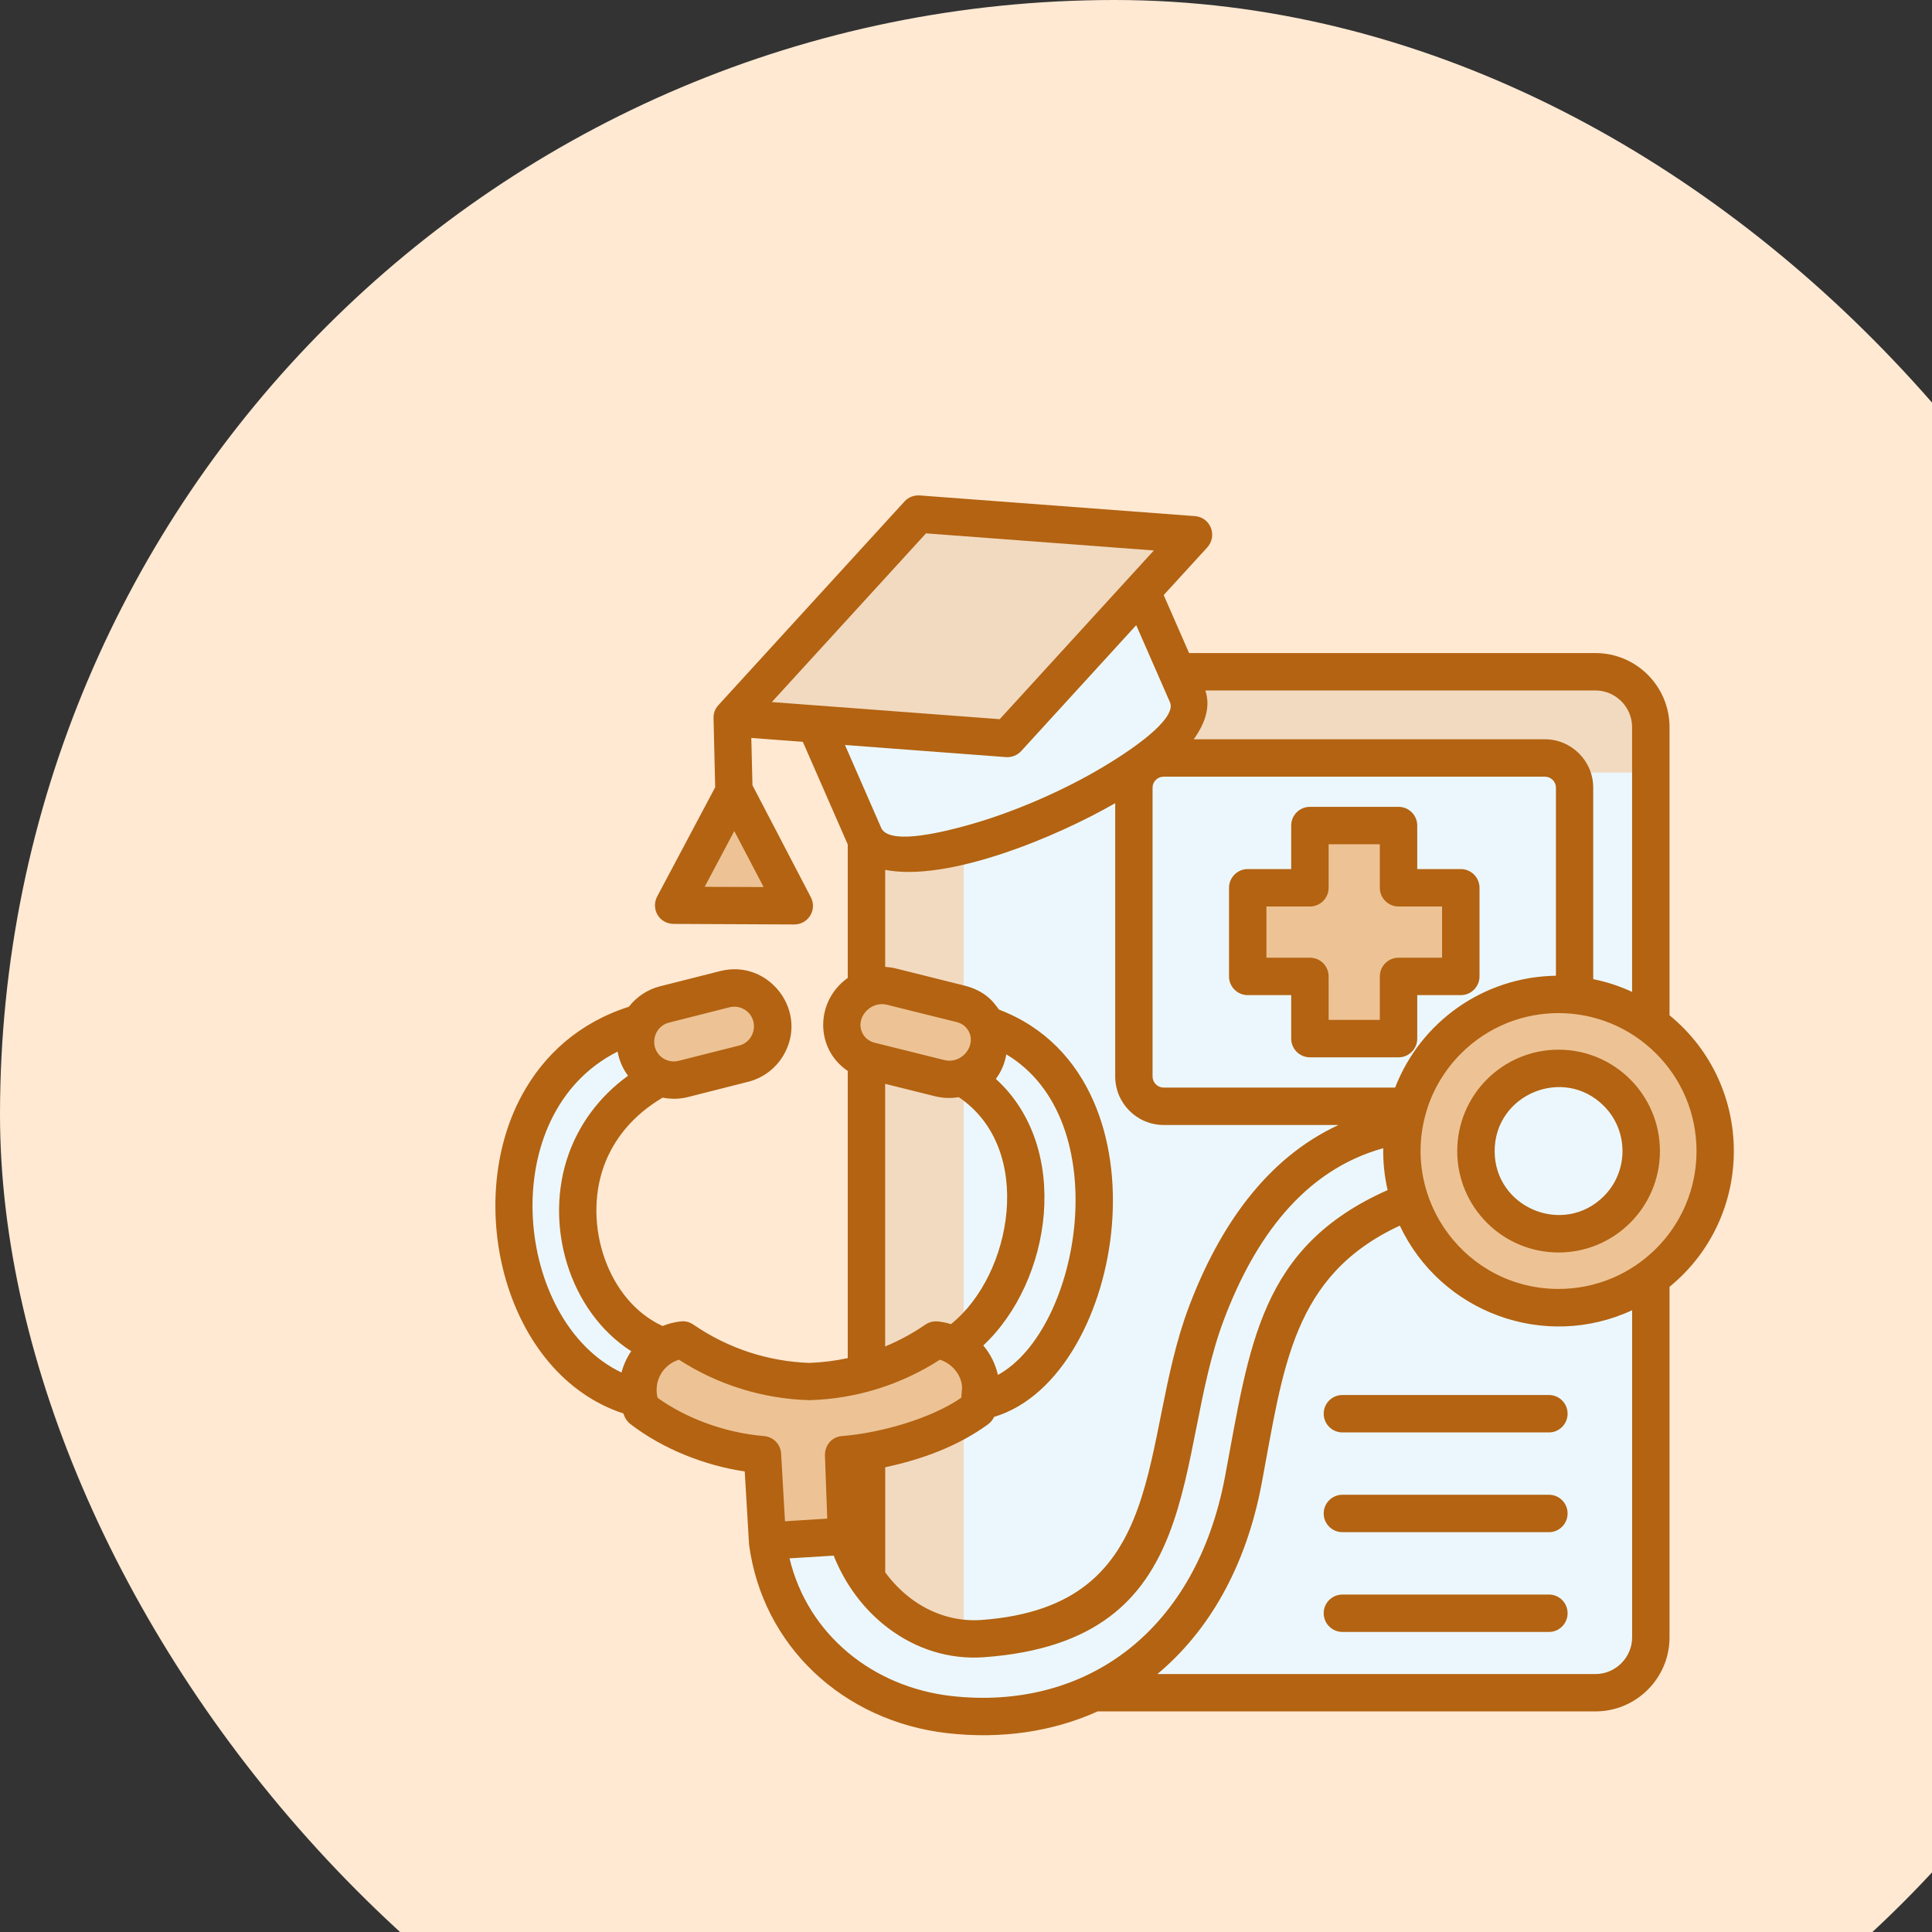 <svg width="78" height="78" viewBox="0 0 78 78" fill="none" xmlns="http://www.w3.org/2000/svg">
<rect x="0" y="0" width="78" height="78" fill="#333333" stroke="none"/>
<g id="Frame 1261158282">
<rect width="90" height="90" rx="45" fill="#FFE9D3"/>
<g id="Group 19701">
<g id="Group">
<path id="Vector" fill-rule="evenodd" clip-rule="evenodd" d="M37.215 27.121H64.413C65.643 27.121 66.649 28.128 66.649 29.357V66.106C66.649 67.336 65.642 68.341 64.413 68.341H37.215C35.985 68.341 34.982 67.335 34.982 66.106V29.357C34.982 28.127 35.985 27.121 37.215 27.121Z" fill="#F2DAC1"/>
<path id="Vector_2" fill-rule="evenodd" clip-rule="evenodd" d="M66.648 31.192V66.106C66.648 67.336 65.642 68.341 64.413 68.341H38.908V33.424C38.908 32.194 39.915 31.192 41.144 31.192H66.648Z" fill="#ECF7FD"/>
<path id="Vector_3" fill-rule="evenodd" clip-rule="evenodd" d="M46.976 30.6H62.371C63.031 30.6 63.573 31.139 63.573 31.799V43.462C63.573 44.119 63.031 44.661 62.371 44.661H46.976C46.319 44.661 45.777 44.119 45.777 43.462V31.8C45.777 31.139 46.319 30.6 46.976 30.6Z" fill="#ECF7FD"/>
<path id="Vector_4" fill-rule="evenodd" clip-rule="evenodd" d="M52.885 33.332H56.462V35.843H58.976V39.421H56.462V41.931H52.885V39.421H50.373V35.843H52.885V33.332Z" fill="#EDC395"/>
<path id="Vector_5" fill-rule="evenodd" clip-rule="evenodd" d="M25.783 56.457C26.216 56.39 26.425 55.057 27.123 54.463C23.049 53.39 21.352 46.362 26.618 43.524C26.218 43.337 25.899 42.982 25.777 42.524C25.658 42.071 25.749 41.612 25.994 41.252C18.437 43.265 19.645 54.928 25.783 56.457Z" fill="#ECF7FD"/>
<path id="Vector_6" fill-rule="evenodd" clip-rule="evenodd" d="M39.551 56.567C38.334 56.54 37.88 55.485 37.184 54.892C41.257 53.903 43.346 46.344 39.009 43.592C39.409 43.405 39.731 43.05 39.853 42.592C39.972 42.139 39.881 41.68 39.636 41.32C46.767 43.472 44.535 55.69 39.551 56.567Z" fill="#ECF7FD"/>
<path id="Vector_7" fill-rule="evenodd" clip-rule="evenodd" d="M34.177 62.02L30.981 62.216L30.783 58.73C29.085 58.595 27.257 57.938 25.91 56.895C25.662 56.305 25.712 55.632 26.039 55.081C26.363 54.531 26.932 54.166 27.568 54.1C29.109 55.161 30.886 55.72 32.675 55.775C34.467 55.72 36.244 55.16 37.785 54.1C38.422 54.166 38.99 54.531 39.314 55.081C39.641 55.632 39.691 56.305 39.442 56.895C38.094 57.938 35.752 58.595 34.054 58.73L34.177 62.02Z" fill="#EDC395"/>
<path id="Vector_8" fill-rule="evenodd" clip-rule="evenodd" d="M57.956 45.302L58.007 48.112C51.665 50.094 51.288 53.95 50.2 59.748C48.928 66.526 44.014 69.871 38.325 69.223C34.518 68.791 31.474 66.051 30.982 62.217L34.178 62.022C34.94 64.523 37.145 66.339 39.667 66.156C48.095 65.547 46.624 58.508 48.713 53.002C50.487 48.317 53.462 45.402 57.956 45.302Z" fill="#ECF7FD"/>
<path id="Vector_9" fill-rule="evenodd" clip-rule="evenodd" d="M62.924 40.148C66.416 40.148 69.248 42.98 69.248 46.472C69.248 49.965 66.416 52.797 62.924 52.797C59.432 52.797 56.6 49.965 56.6 46.472C56.6 42.98 59.432 40.148 62.924 40.148Z" fill="#EDC395"/>
<path id="Vector_10" fill-rule="evenodd" clip-rule="evenodd" d="M62.925 43.136C64.765 43.136 66.262 44.629 66.262 46.473C66.262 48.314 64.766 49.81 62.925 49.81C61.081 49.81 59.588 48.315 59.588 46.473C59.588 44.629 61.081 43.136 62.925 43.136Z" fill="#ECF7FD"/>
<path id="Vector_11" fill-rule="evenodd" clip-rule="evenodd" d="M26.826 40.555L29.263 39.937C30.092 39.725 30.939 40.233 31.147 41.059C31.358 41.884 30.854 42.734 30.025 42.942L27.588 43.56C26.759 43.769 25.913 43.264 25.704 42.438C25.493 41.61 26 40.763 26.826 40.555Z" fill="#EDC395"/>
<path id="Vector_12" fill-rule="evenodd" clip-rule="evenodd" d="M38.804 40.533L35.991 39.833C35.159 39.625 34.284 40.13 34.049 40.955C33.81 41.778 34.297 42.622 35.129 42.827L37.942 43.53C38.774 43.735 39.649 43.23 39.888 42.408C40.123 41.586 39.636 40.741 38.804 40.533Z" fill="#EDC395"/>
<path id="Vector_13" fill-rule="evenodd" clip-rule="evenodd" d="M29.651 31.934L27.199 36.549L32.07 36.574L29.651 31.934Z" fill="#EDC395"/>
<path id="Vector_14" fill-rule="evenodd" clip-rule="evenodd" d="M32.379 27.993L45.404 22.295L47.884 27.963L47.924 28.058C49.117 30.786 36.089 36.482 34.899 33.755L34.856 33.66L32.379 27.993Z" fill="#ECF7FD"/>
<path id="Vector_15" fill-rule="evenodd" clip-rule="evenodd" d="M37.077 20.754L48.188 21.589L40.67 29.815L29.561 28.98L37.077 20.754Z" fill="#F2DAC1"/>
</g>
<path id="Vector_16" d="M54.196 65.886C53.781 65.886 53.441 65.546 53.441 65.131C53.441 64.712 53.781 64.376 54.196 64.376H62.536C62.952 64.376 63.288 64.712 63.288 65.131C63.288 65.547 62.951 65.886 62.536 65.886H54.196ZM54.196 61.858C53.781 61.858 53.441 61.518 53.441 61.103C53.441 60.684 53.781 60.347 54.196 60.347H62.536C62.952 60.347 63.288 60.684 63.288 61.103C63.288 61.519 62.951 61.858 62.536 61.858H54.196ZM54.196 57.831C53.781 57.831 53.441 57.491 53.441 57.075C53.441 56.657 53.781 56.32 54.196 56.32H62.536C62.952 56.32 63.288 56.657 63.288 57.075C63.288 57.491 62.951 57.831 62.536 57.831H54.196ZM37.131 20.002L48.241 20.837C48.874 20.883 49.174 21.642 48.724 22.119L46.981 24.024L48.006 26.366H64.413C66.061 26.366 67.403 27.708 67.403 29.357V40.99C70.865 43.825 70.865 49.118 67.403 51.953V66.106C67.403 67.751 66.061 69.094 64.413 69.094H44.315C42.487 69.917 40.416 70.219 38.241 69.972C36.15 69.733 34.266 68.85 32.844 67.495C31.462 66.176 30.517 64.412 30.242 62.361L30.067 59.407C28.434 59.162 26.752 58.495 25.45 57.492C25.343 57.409 25.263 57.302 25.214 57.186C25.199 57.143 25.181 57.103 25.166 57.065C20.389 55.496 18.68 48.603 21.077 44.205C21.952 42.596 23.367 41.293 25.389 40.645C25.694 40.253 26.126 39.953 26.643 39.821L29.083 39.203C31.043 38.708 32.68 40.842 31.622 42.619C31.318 43.127 30.823 43.517 30.208 43.674L27.771 44.292C27.426 44.377 27.08 44.381 26.753 44.314C25.523 45.039 24.759 46.026 24.376 47.091C23.532 49.451 24.529 52.516 26.75 53.535C26.982 53.44 27.233 53.376 27.49 53.348C27.685 53.326 27.872 53.385 28.018 53.495C28.712 53.968 29.459 54.333 30.235 54.59C31.03 54.85 31.854 54.996 32.676 55.024C33.196 55.006 33.712 54.941 34.226 54.831V43.237C32.904 42.35 32.904 40.423 34.226 39.481V34.093L32.412 29.949L30.332 29.793L30.379 31.704L32.727 36.206C33.009 36.726 32.629 37.325 32.067 37.323L27.257 37.301C26.59 37.326 26.275 36.674 26.532 36.194L28.874 31.784L28.809 29.053C28.794 28.812 28.855 28.625 29.02 28.451L36.516 20.247C36.679 20.069 36.909 19.986 37.131 20.002ZM45.872 25.24L41.23 30.322C41.068 30.499 40.838 30.582 40.615 30.567L34.114 30.077L35.591 33.456C35.917 34.025 37.526 33.768 39.355 33.233C41.07 32.728 42.978 31.893 44.514 30.976C46.236 29.949 47.477 28.912 47.236 28.355L45.872 25.24ZM46.584 22.224L37.385 21.533L31.161 28.344L40.362 29.035L46.584 22.224ZM48.661 27.876C48.874 28.497 48.682 29.17 48.193 29.846H62.37C63.446 29.846 64.323 30.725 64.323 31.8V39.531C64.874 39.641 65.397 39.816 65.892 40.045V29.357C65.892 28.543 65.225 27.876 64.412 27.876H48.661ZM45.022 32.427C42.658 33.791 38.276 35.619 35.737 35.118V39.035C35.881 39.045 36.028 39.065 36.172 39.1L38.986 39.803C39.971 40.066 40.249 40.693 40.337 40.763C42.196 41.47 43.433 42.822 44.151 44.464C45.47 47.476 45.041 51.513 43.439 54.295C42.614 55.729 41.479 56.802 40.134 57.204C40.075 57.332 39.984 57.439 39.874 57.515C38.672 58.387 37.238 58.916 35.739 59.237V63.479C36.036 63.886 36.385 64.241 36.773 64.534C37.583 65.146 38.572 65.476 39.617 65.403C47.341 64.843 45.938 58.2 48.008 52.736C49.22 49.541 51.115 46.77 54.042 45.418H46.978C45.901 45.418 45.024 44.538 45.024 43.461V32.427H45.022ZM29.645 33.552L28.45 35.803L30.829 35.812L29.645 33.552ZM38.628 41.265L35.811 40.565C35.122 40.393 34.487 41.133 34.839 41.748C34.94 41.923 35.111 42.048 35.31 42.097L38.124 42.797C38.83 42.974 39.442 42.213 39.096 41.613C38.994 41.439 38.835 41.317 38.628 41.265ZM38.706 44.295C38.401 44.347 38.08 44.339 37.761 44.262L35.736 43.757V54.36C36.299 54.128 36.843 53.833 37.357 53.48C37.513 53.373 37.693 53.333 37.865 53.351V53.348C38.045 53.37 38.223 53.406 38.394 53.458C40.872 51.476 41.792 46.372 38.706 44.295ZM25.355 43.43C25.143 43.145 24.996 42.812 24.936 42.455C19.915 44.975 20.767 53.358 25.092 55.412C25.172 55.106 25.304 54.815 25.484 54.552C22.967 52.94 21.942 49.423 22.961 46.586C23.386 45.402 24.163 44.299 25.355 43.43ZM29.447 40.668L27.009 41.286C26.334 41.458 26.186 42.375 26.798 42.742C26.973 42.845 27.19 42.882 27.403 42.827L29.84 42.212C30.516 42.041 30.666 41.12 30.052 40.754C29.878 40.65 29.66 40.613 29.447 40.668ZM62.924 42.378C65.184 42.378 67.016 44.213 67.016 46.474C67.016 48.73 65.184 50.566 62.924 50.566C60.664 50.566 58.832 48.73 58.832 46.474C58.832 44.212 60.664 42.378 62.924 42.378ZM64.75 44.647C63.126 43.023 60.343 44.179 60.343 46.472C60.343 48.763 63.126 49.919 64.75 48.295C65.756 47.289 65.756 45.654 64.75 44.647ZM65.893 52.898C62.351 54.54 58.165 52.986 56.514 49.482C52.171 51.501 51.82 55.192 50.938 59.886C50.302 63.278 48.788 65.865 46.727 67.586H64.413C65.226 67.586 65.893 66.916 65.893 66.106V52.898ZM56.022 48.047C55.897 47.503 55.835 46.937 55.845 46.356C52.613 47.252 50.643 50.028 49.417 53.267C47.322 58.796 48.849 66.245 39.723 66.907C38.294 67.008 36.958 66.561 35.864 65.735C34.873 64.989 34.12 63.965 33.658 62.805L31.875 62.915C32.618 66.007 35.249 68.111 38.407 68.472C41.05 68.772 43.597 68.157 45.612 66.549C47.489 65.05 48.876 62.717 49.459 59.606C50.456 54.29 50.856 50.341 56.022 48.047ZM56.325 43.907C57.352 41.258 59.894 39.436 62.817 39.393V31.8C62.817 31.555 62.616 31.357 62.371 31.357H46.976C46.734 31.357 46.532 31.555 46.532 31.8V43.461C46.532 43.706 46.734 43.908 46.976 43.908H56.325V43.907ZM66.86 42.534C64.695 40.368 61.172 40.347 58.985 42.534C58.343 43.175 57.85 43.983 57.585 44.879C56.53 48.441 59.19 52.038 62.924 52.038C65.983 52.038 68.493 49.564 68.493 46.472C68.493 44.934 67.87 43.54 66.86 42.534ZM39.698 54.32C39.988 54.662 40.19 55.072 40.288 55.51C43.637 53.669 45.087 45.228 40.628 42.568C40.563 42.938 40.429 43.256 40.206 43.559C43.27 46.344 42.471 51.726 39.698 54.32ZM31.692 61.418L33.398 61.311L33.307 58.809C33.276 58.359 33.579 58.007 33.998 57.977C35.518 57.857 37.579 57.283 38.809 56.43L38.842 56.023C38.827 55.522 38.444 55.051 37.946 54.895C36.377 55.907 34.564 56.473 32.702 56.528C32.686 56.528 32.671 56.528 32.655 56.528C30.793 56.47 28.985 55.913 27.411 54.895C26.909 55.051 26.546 55.5 26.512 56.027C26.504 56.161 26.515 56.298 26.549 56.433C27.114 56.84 27.763 57.177 28.448 57.433C29.228 57.727 30.05 57.913 30.843 57.978C31.213 58.005 31.516 58.305 31.536 58.688L31.692 61.418ZM52.885 32.574H56.463C56.882 32.574 57.218 32.914 57.218 33.329V35.087H58.977C59.392 35.087 59.732 35.424 59.732 35.843V39.421C59.732 39.837 59.392 40.176 58.977 40.176H57.218V41.932C57.218 42.347 56.882 42.687 56.463 42.687H52.885C52.469 42.687 52.129 42.347 52.129 41.932V40.176H50.374C49.959 40.176 49.619 39.837 49.619 39.421V35.843C49.619 35.424 49.959 35.087 50.374 35.087H52.129V33.329C52.129 32.913 52.468 32.574 52.885 32.574ZM55.707 34.084H53.64V35.843C53.64 36.258 53.303 36.598 52.885 36.598H51.129V38.665H52.885C53.303 38.665 53.64 39.001 53.64 39.42V41.175H55.707V39.42C55.707 39.001 56.047 38.665 56.462 38.665H58.22V36.598H56.462C56.047 36.598 55.707 36.258 55.707 35.843V34.084Z" fill="#B36311"/>
</g>
</g>
</svg>
